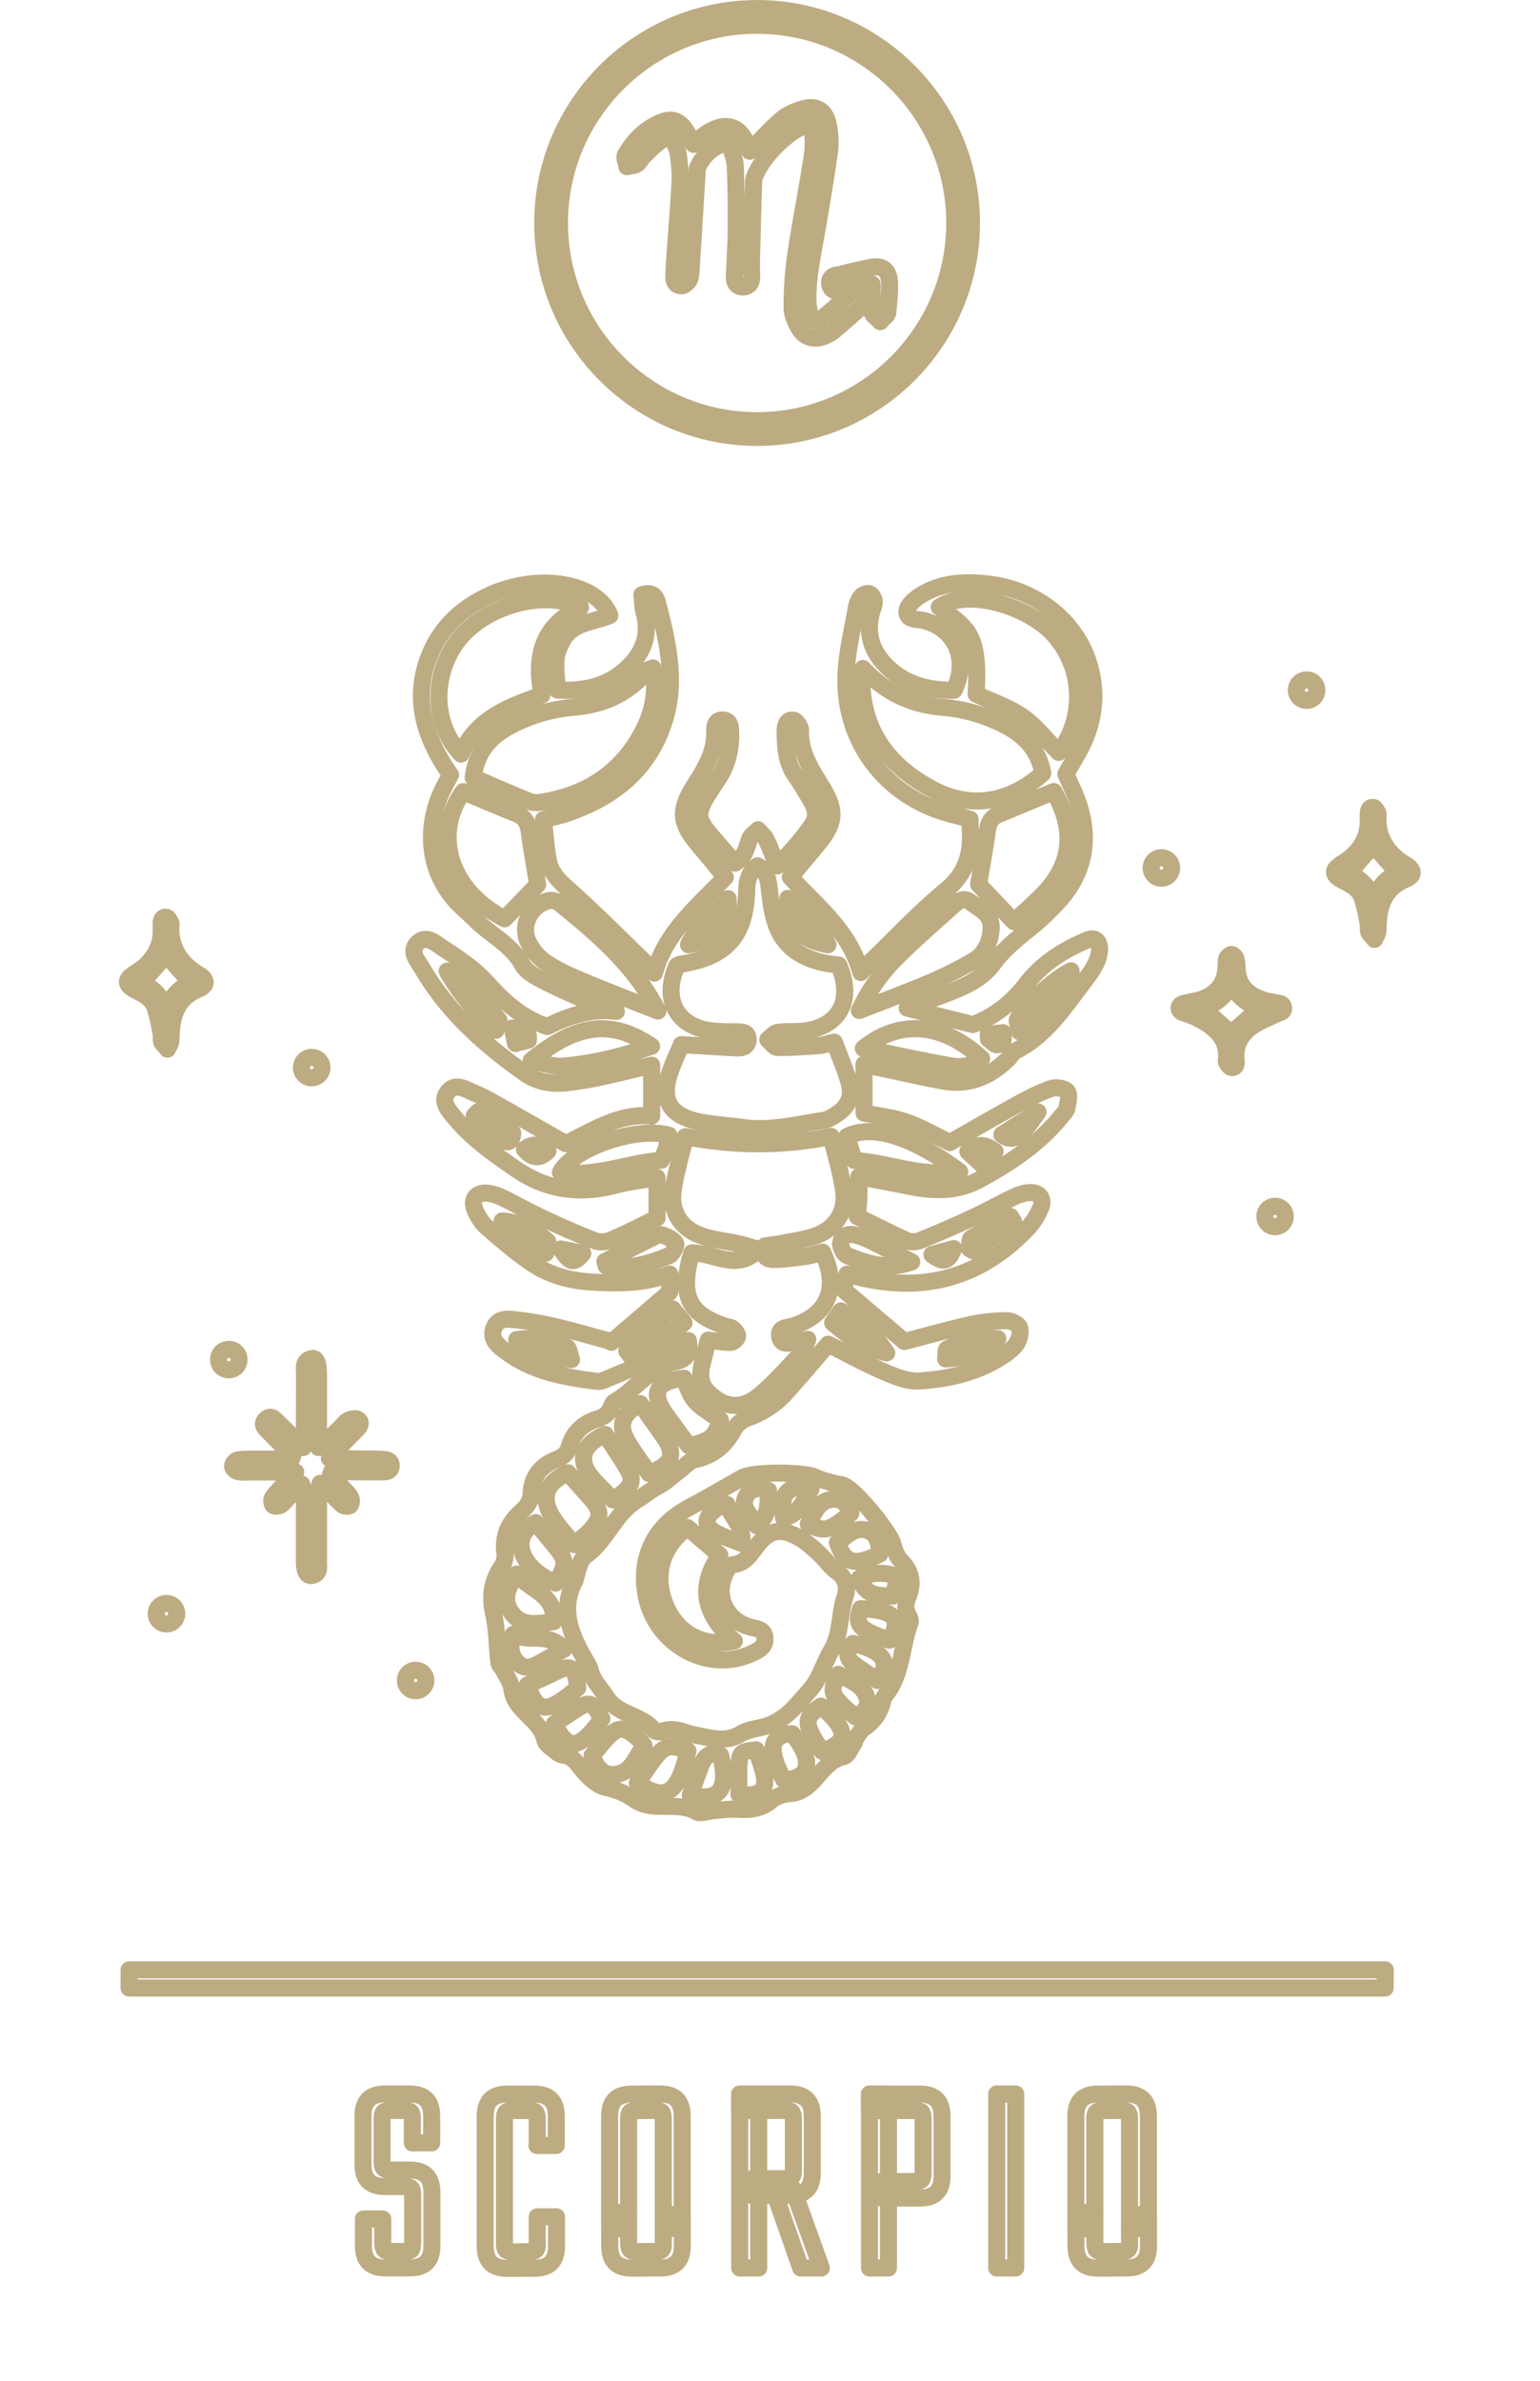 <svg xmlns="http://www.w3.org/2000/svg" id="sign-svg" viewBox="0 0 128.52 198.64" width="128.52" height="198.64" preserveAspectRatio="xMidYMid meet"><g id="sign-glyph" transform="translate(0.000 0.714) scale(0.949)"><path d="M75.82 24.49c-.24-.13-.52.04-.7.16a.5.5 0 0 0-.19.26c-.25.22-.49.44-.73.66-.61.56-1.24 1.13-1.89 1.64-.18.14-.44.3-.64.24-.16-.05-.31-.27-.43-.61-.12-.35-.18-.77-.19-1.27-.02-1.64.28-3.29.57-4.88.07-.4.15-.81.22-1.21l.08-.47c.36-2.12.73-4.31 1.03-6.48.09-.67.06-1.42-.11-2.3-.12-.63-.38-1.08-.77-1.32s-.9-.26-1.51-.08c-.79.24-1.39.54-1.83.92-.69.59-1.32 1.25-1.93 1.89-.24.24-.47.49-.71.73-.06.06-.11.11-.16.17 0-.03-.02-.05-.02-.08-.37-1.13-.87-1.79-1.56-2.01s-1.49 0-2.46.7c-.08.06-.17.12-.24.19l-.65.6c-.04-.06-.07-.13-.11-.2-.22-.42-.43-.81-.69-1.18-.46-.66-1.11-.9-1.8-.66-1.42.5-2.52 1.46-3.38 2.93-.12.2-.05.43.01.61.02.05.03.11.04.15l.06.31.31-.07s.09-.01.13-.02c.15-.02.34-.04.49-.17.13-.12.23-.26.32-.39.07-.1.14-.2.21-.27l.32-.31c.38-.38.78-.77 1.22-1.06.38-.25.63-.35.77-.31.15.04.31.28.51.75.14.32.21.57.24.8l.05.41c.07.61.14 1.24.11 1.84-.08 1.54-.2 3.11-.31 4.63l-.15 2.02c-.04.59-.08 1.18-.1 1.77-.01.3.07.55.23.7.09.08.24.17.48.15.31-.03.64-.38.72-.68.08-.31.1-.62.11-.92l.53-8.58c0-.08.01-.18.03-.23.49-1.02 1.23-1.71 2.2-2.07.39-.14.49-.1.65.28.22.55.43 1.13.46 1.67.07 1.61.09 3.37.08 5.54 0 .86-.05 1.71-.09 2.57-.02.53-.05 1.06-.07 1.59-.03.79.43.92.7.93.3.02.49-.1.59-.2.16-.16.24-.41.23-.73v-.28c-.02-.3-.03-.61-.02-.91.06-2.35.12-4.69.19-7.04 0-.26.06-.49.14-.67.63-1.36 1.65-2.55 3.11-3.66.33-.25.74-.47 1.22-.66.4-.16.53-.13.56-.11.03.01.11.1.15.5.09.84.08 1.62-.03 2.32-.2 1.31-.43 2.61-.66 3.92-.27 1.56-.56 3.17-.79 4.76-.2 1.37-.31 2.86-.32 4.56 0 .53.21 1.16.64 1.87.33.54.83.83 1.41.83.26 0 .55-.06.84-.18.33-.14.59-.29.8-.47.76-.65 1.65-1.41 2.51-2.21.28-.26.39-.67.43-.89.06-.32-.29-.63-.46-.72Z" class="st0" fill="none" stroke="#BDAC82" stroke-width="1.5" stroke-linecap="round" stroke-linejoin="round"/><path d="M76.46 22.78c-.92.18-1.72.37-2.45.56-.06.02-.13.03-.2.04-.26.04-.58.08-.76.35-.11.16-.13.37-.07.6.05.2.16.35.31.43.27.15.57.06.82 0 .07-.02.13-.04.19-.05.63-.12 1.26-.25 1.91-.39l.48-.1v1.63c0 .08-.02.16-.03.24-.03.18-.06.38 0 .58.06.22.23.37.38.49.05.04.1.08.14.13l.23.24.22-.25s.07-.07.12-.11c.14-.12.31-.27.33-.5v-.08c.09-.8.17-1.63.15-2.45-.02-.58-.16-.96-.45-1.2s-.71-.29-1.3-.17Z" class="st0" fill="none" stroke="#BDAC82" stroke-width="1.5" stroke-linecap="round" stroke-linejoin="round"/><path d="M53.76 117.25c1.73-1.49 3.34-2.86 5.14-4.42v-1.58c-2.37.89-4.68.84-7.04.69-2.03-.13-3.82-.71-5.43-1.87-1.29-.93-2.51-1.95-3.69-3-.42-.38-.75-.93-.97-1.46-.38-.91.1-1.56 1.07-1.47.46.04.93.2 1.34.4 1.17.56 2.29 1.21 3.47 1.76 1.54.72 3.1 1.42 4.68 2.03.43.16 1.05.09 1.48-.1 1.35-.58 2.65-1.26 3.97-1.91v-3.54c-1.26.22-2.42.34-3.53.63-3.19.86-6.11.52-8.91-1.41-1.96-1.35-3.88-2.69-5.39-4.54-.51-.63-1.22-1.35-.59-2.19.65-.87 1.51-.29 2.25.02.65.27 1.28.6 1.9.95 2.1 1.18 4.19 2.37 6.25 3.55 2.51-1.23 4.78-2.71 7.55-2.43v-4.47c-1.52.36-3.04.74-4.58 1.07q-1.47.315-2.97.48c-1.27.13-2.52-.08-3.56-.81-3.58-2.52-6.82-5.4-9.06-9.23-.39-.67-1.17-1.46-.44-2.23.76-.8 1.59 0 2.21.4 1.36.9 2.79 1.83 3.87 3.03 1.49 1.65 3.03 3.12 5.35 3.89 1.77-.89 3.79-1.61 6.07-1.33-.99-.36-1.99-.68-2.96-1.09-1.3-.56-2.58-1.14-3.83-1.8-.56-.3-1.19-.7-1.48-1.23-.81-1.46-2.17-2.27-3.39-3.27-.64-.52-1.2-1.13-1.82-1.68-3.16-2.86-3.5-7.14-1.65-10.7.16-.31.33-.62.55-1.02-2.18-3.12-3.37-6.48-1.93-10.29 1.02-2.7 2.99-4.48 5.59-5.61 4.21-1.82 9.27-.97 10.35 1.88-1.43.62-3.31.59-4.17 2.23-.27.51-.52 1.09-.56 1.66-.06.86.06 1.73.12 2.67 2.44.12 4.48-.36 6.17-1.97 1.39-1.32 1.98-2.89 1.45-4.81-.14-.52-.13-1.09-.19-1.6.93-.29 1.23.17 1.37.7.9 3.44 1.72 6.92.58 10.45-1.37 4.29-4.55 6.75-8.69 8.12-.55.18-1.13.29-1.92.5.15 1.24.21 2.46.45 3.65.2 1 .87 1.7 1.66 2.4 2.34 2.07 4.53 4.29 6.78 6.46.24.24.45.51.87.98 1.02-3.65 3.76-5.81 6.23-8.42-.75-.91-1.44-1.77-2.15-2.6-1.89-2.2-2.02-3.21-.43-5.69.91-1.42 1.7-2.83 1.65-4.57-.01-.5.11-1.01.75-.96.63.05.63.58.65 1.07.05 1.51-.28 2.9-1.15 4.19-2.27 3.38-2 3.19.4 6.01.37.44.76.87 1.14 1.3.89-.52 1-1.36 1.28-2.12.12-.32.49-.54.74-.81.24.29.56.54.72.87.33.66.57 1.36.96 2.31 1.3-1.31 2.28-2.44 3.12-3.69.44-.66.26-1.37-.12-2.01-.45-.76-.9-1.53-1.4-2.25-.83-1.19-.88-2.54-.9-3.9 0-.49.14-1.05.74-.96.26.04.63.59.62.9-.06 1.96.96 3.46 1.92 5.03 1.25 2.07 1.11 3.13-.41 4.98-.78.94-1.57 1.88-2.41 2.88 2.38 2.61 5.2 4.73 6.2 8.39.43-.47.73-.82 1.05-1.13 2.12-2.05 4.14-4.21 6.41-6.08 1.31-1.08 1.97-2.3 2.14-3.87.08-.75.01-1.52.01-2.39-.51-.14-1.06-.29-1.62-.43-5.78-1.48-9.57-6.43-9.29-12.39.09-1.93.57-3.84.9-5.76.06-.34.2-.7.41-.97.15-.19.53-.34.74-.28.2.06.42.42.43.65.02.34-.15.68-.24 1.02-.52 1.98.09 3.59 1.57 4.93 1.63 1.48 3.59 1.9 5.69 1.89 1.32-2.73.13-5.41-2.66-6.13-.59-.15-1.55.01-1.48-.86.04-.49.7-1.04 1.21-1.36 1.9-1.18 4.02-1.24 6.17-.96 4.2.56 7.68 3.44 8.71 7.3.64 2.37.37 4.68-.71 6.88-.41.84-.93 1.64-1.41 2.49.38.89.84 1.78 1.14 2.71 1.05 3.26.41 6.17-1.95 8.67-.69.73-1.41 1.44-2.19 2.06-1.23.99-2.44 1.94-3.41 3.26-1.06 1.45-2.79 2.12-4.46 2.75-1.03.39-2.06.76-3.08 1.13 1.88.47 3.68.93 5.77 1.45 1.69-.6 3.36-1.81 4.69-3.55 1.28-1.67 2.99-2.83 4.91-3.68.48-.21 1.09-.56 1.42.02.21.37.12 1.01-.04 1.45-.22.6-.58 1.16-.98 1.67-1.82 2.37-3.42 4.96-6.21 6.39-.3.15-.47.52-.73.76-1.57 1.52-3.42 2.31-5.63 1.91-1.85-.34-3.69-.76-5.54-1.15-.5-.1-.99-.22-1.46-.33v4.29c1.11.22 2.45.36 3.69.78 1.27.43 2.45 1.13 3.86 1.81 1.96-1.11 3.99-2.28 6.04-3.41.93-.51 1.88-1 2.88-1.34.41-.14 1.18-.03 1.4.26.24.31.07.97-.03 1.46-.05.26-.3.5-.49.73-1.97 2.43-4.52 4.11-7.23 5.58-1.91 1.04-3.96 1-6.03.59-1.44-.29-2.88-.56-4.54-.87 0 .7.02 1.28 0 1.85-.02.53-.09 1.05-.14 1.66 1.44.7 2.9 1.45 4.39 2.12.32.14.82.11 1.16-.03q2.37-.96 4.68-2.04c1.23-.57 2.41-1.24 3.64-1.82.42-.2.9-.33 1.35-.34.78-.03 1.22.54.92 1.3-.27.69-.71 1.37-1.23 1.91-4.17 4.36-9.22 5.64-15.02 4.17-.22-.06-.44-.12-.79-.21-.08.31-.17.57-.2.83-.03.29 0 .58 0 .64 1.82 1.54 3.47 2.95 5.24 4.45 1.85-.48 3.82-1.04 5.83-1.49 1.03-.23 2.1-.32 3.15-.34.4 0 1.04.29 1.14.59.14.41 0 1.07-.26 1.44-.36.51-.93.91-1.47 1.24-2.16 1.34-4.6 1.87-7.07 2.03-1.05.07-2.19-.41-3.2-.85-1.66-.72-3.26-1.6-4.82-2.39-1.21 1.4-2.45 2.87-3.74 4.3-.92 1.03-2.06 1.73-3.37 2.21-.44.16-.92.53-1.14.93-.77 1.45-1.85 2.38-3.49 2.72-.45.09-.82.55-1.22.85-.69.52-1.32 1.15-2.08 1.54-.63.32-1.14.78-1.71 1.12-2.05 1.23-2.73 3.66-4.64 4.97-.29.2-.42.67-.57 1.04-.15.38-.17.82-.35 1.18-1.25 2.44-.35 4.6.84 6.72.2.36.46.71.55 1.09.23.93.91 1.56 1.38 2.31 1.03 1.67 3.13 1.56 4.23 2.97.1.13.47.17.65.1 1.1-.45 2.04.15 3.07.34 1.25.22 2.58.67 3.88-.12.73-.44 1.64-.46 2.46-.76 1.68-.61 2.61-1.95 3.65-3.11.86-.96 1.23-2.36 1.9-3.51.86-1.46.66-3.17 1.19-4.71.26-.75.08-1.63-.72-2.19-.29-.2-.55-.45-.77-.72-.52-.65-1.82-1.84-2.49-2.21-1.62-.91-2.58-.81-3.7.57-.62.76-1.02 1.65-2.23 1.77-.34.04-.73.89-.87 1.42-.49 1.79.6 3.58 2.45 4.06.59.15 1.22.17 1.28.95.06.81-.57 1.09-1.17 1.37-3.84 1.77-8.51-.82-9.29-5.16-.6-3.31.77-6.06 3.76-7.66 1.59-.85 3.14-1.76 4.71-2.64.96-.54 5.47-.52 6.47-.02.46.23.97.34 1.46.48.34.1.7.11 1.02.24 1.04.44 3.96 4.02 4.28 5.11.16.53.35 1.13.73 1.51.91.92 1.09 1.94.65 3.07-.23.58-.36 1.09-.04 1.66.11.2.25.49.19.67-.7 1.89-.7 3.98-1.73 5.76-.23.39-.6.74-.69 1.16-.23 1.05-.8 1.8-1.67 2.4-.31.22-.5.61-.73.93-.06.09-.04.24-.1.34-.3.43-.56 1.14-.94 1.22-2.06.43-2.51 3.13-4.77 3.25-.54.03-1.17.26-1.58.6-.9.76-1.89.84-2.99.77-.68-.04-1.37.07-2.05.12-.53.04-1.18.31-1.55.1-1.71-.98-3.79.07-5.42-1.05-.78-.54-1.57-.88-2.53-1.08-.77-.17-1.51-.87-2.05-1.52-.5-.6-.86-1.24-1.73-1.33-.22-.02-.45-.17-.63-.32-.35-.31-.88-.61-.96-1-.41-1.88-2.67-2.5-2.91-4.49-.07-.55-.44-1.06-.69-1.58-.13-.26-.41-.49-.45-.75-.17-1.43-.15-2.91-.47-4.31-.35-1.56-.13-2.9.76-4.19.21-.3.29-.78.24-1.15-.2-1.5.37-2.67 1.44-3.62.52-.46.84-.9.87-1.63.06-1.45.89-2.42 2.19-2.94.58-.24.98-.49 1.17-1.16.34-1.22 1.23-2.02 2.41-2.39.61-.19 1.05-.47 1.27-1.08.06-.16.15-.36.28-.44 1.85-1.06 3.11-3.05 5.32-3.52 1.05-.22 1.36-.74 1.19-1.87-.58.37-1.04.75-1.56.98-1.99.88-3.99 1.71-5.99 2.55-.16.06-.35.07-.52.05-2.77-.35-5.5-.82-7.83-2.51-.7-.51-1.59-1.1-1.22-2.13.39-1.08 1.46-.81 2.31-.72 1.11.13 2.21.34 3.3.6 1.54.37 3.07.82 4.62 1.23Zm8.52-.19c-.17.68-.35 1.36-.52 2.04-.36 1.49 0 2.3 1.25 3.15 1.36.93 2.67.58 3.75-.32 1.35-1.12 2.52-2.46 3.73-3.75.24-.25.31-.66.55-1.19-.46.11-.68.19-.9.21-.6.05-1.44.46-1.58-.5-.12-.8.74-.73 1.27-.91 3.04-1.01 3.98-3.4 2.5-6.47-.49.13-.99.31-1.5.38-.93.13-1.87.26-2.81.27-.57 0-1.05-.27-.76-1.19.49-.08 1.06-.14 1.62-.25.92-.18 1.87-.31 2.76-.61 1.79-.61 2.8-2.09 2.55-3.97-.22-1.6-.71-3.17-1.1-4.8-4.37.89-8.51.84-12.82.02-.38 1.63-.84 3.15-1.07 4.71-.28 1.86.69 3.4 2.48 4 1.05.36 2.18.47 3.27.71.47.1.93.25 1.39.38l-.06.5c-1.74 1.35-3.57-.08-5.44-.08-.08.26-.17.53-.23.81-.71 3.15.13 4.64 3.19 5.64.22.07.5.08.66.22.2.17.44.49.4.69-.04.21-.39.5-.61.51-.63 0-1.26-.12-1.94-.19Zm-2.36-25.98c-.27.64-.64 1.44-.94 2.26-.92 2.53-.17 3.96 2.47 4.52 1.26.27 2.57.31 3.85.5 2.43.35 4.77-.27 7.13-.62.39-.06.77-.29 1.11-.52 1.09-.71 1.48-1.61 1.11-2.86-.35-1.17-.83-2.3-1.28-3.5-.52.12-.91.27-1.31.3-1.23.09-2.46.19-3.69.17-.29 0-.57-.45-.85-.69.28-.22.55-.58.86-.63.69-.11 1.41-.04 2.11-.1 3.27-.29 4.64-2.69 3.27-5.82-.42-.06-.89-.1-1.34-.2-1.75-.39-3.24-1.25-3.99-2.92-.44-.99-.61-2.13-.74-3.22-.12-.95-.12-1.87-1.08-2.39-.78.59-.93 1.35-.95 2.22-.11 3.96-1.82 5.83-5.81 6.43-.11.02-.21.09-.32.13-1.33 2.96-.01 5.4 3.12 5.74.7.07 1.41.07 2.12.08.48.01 1.02-.01 1.02.66 0 .62-.49.78-.99.75-1.52-.07-3.03-.18-4.89-.29Zm15.97-33.06c-.04.45-.12.9-.1 1.34.17 4.41 2.55 7.36 6.31 9.32 3.27 1.71 6.68 1.17 9.6-1.45-.33-1.95-1.51-3.26-3.21-4.16-1.74-.91-3.6-1.48-5.57-1.64-2.73-.22-5.01-1.27-7.04-3.41ZM41.61 67.6c1.67.71 3.32 1.44 5 2.12.31.12.7.1 1.04.04 4.11-.65 7.22-2.77 9.04-6.53.78-1.61 1.09-3.39.73-5.26-.25.1-.39.12-.45.19-1.67 2.02-3.83 3.03-6.42 3.25-2.01.17-3.93.72-5.71 1.67-1.75.93-2.94 2.27-3.23 4.52m9.44-14.96c-3.31-1.67-8.81-.04-11.04 3.27-2.03 3.01-1.88 7.13.54 9.63 1.33-3.09 4.15-4.16 7.11-5.19-.6-3.24-.13-6.04 3.39-7.7Zm34.79 7.63c1.38.65 2.87 1.14 4.1 2 1.2.84 2.12 2.07 3.16 3.12 2.1-2.59 2.48-7.13-.45-10.38-2.19-2.42-7.43-4.11-10.05-2.39 2.48 1.91 3.55 2.23 3.24 7.64Zm6.83 8.56c-1.68.7-3.25 1.36-4.83 2-.61.25-.89.67-.99 1.33-.23 1.61-.52 3.22-.79 4.84.94.99 1.97 2.07 3.1 3.27.82-.77 1.75-1.57 2.61-2.46 2.52-2.62 2.82-5.63.9-8.98m-51.94.01c-2.61 3.66-1.32 8.63 3.65 11.18 1.05-1.09 2.05-2.13 2.9-3.01-.26-1.59-.53-3.08-.73-4.58-.1-.77-.35-1.33-1.11-1.63-1.58-.63-3.14-1.3-4.71-1.96m34.84 19.24c2.19-.86 4.22-1.6 6.21-2.45a36 36 0 0 0 3.78-1.89c1.04-.6 1.51-1.62 1.6-2.81.1-1.32-1.01-1.76-1.82-2.38-.7-.53-1.22.06-1.69.47-1.63 1.45-3.27 2.88-4.81 4.42a16 16 0 0 0-3.26 4.64Zm-17.72.05c-2.02-3.98-5.29-6.75-8.62-9.46-.24-.19-.67-.31-.96-.25-1.55.36-2.5 2.12-1.84 3.57.32.71.9 1.41 1.54 1.85 1.01.68 2.15 1.19 3.29 1.67 2.14.9 4.32 1.72 6.6 2.62Zm5.45 47.83c-1.05-.89-1.95-1.66-2.85-2.43-2.39 1.78-3.05 4.47-1.77 7.17 1.08 2.27 3.33 3.39 5.9 2.81-2.57-2.21-3.27-4.71-1.28-7.54ZM46.71 92.48c1.1.22 1.9.55 2.67.5 2.69-.2 5.29-.85 7.92-1.76-3.5-2.35-6.52-2.05-10.59 1.26m39.62-.17c-3.34-3.11-7.18-3.52-10.41-.9 2.72.55 5.23 1.1 7.76 1.55.91.16 1.85-.02 2.65-.65m-1.93 9.94c-3.65-2.72-7.44-4.34-9.92-3.09q.3 1.02.63 2.1c3.1.21 5.93 1.51 9.29.99m-25.57-3.2c-2.84-.8-8.42 1.11-9.55 3.26 3.07.44 5.9-.83 8.87-1.06.17-.39.33-.69.43-1.02.11-.38.17-.79.25-1.18m1.33 21.36c-2.47.27-2.96 1.27-1.61 3.18.67.94 1.37 1.87 2.03 2.77 1.91-.46 2.24-.72 2.78-2.27-2.42-1.6-2.44-1.62-3.21-3.68Zm-10.21 8.31c-1.88.84-2.41 2.09-1.45 3.76.51.89 1.27 1.65 1.98 2.56.56-.49 1.03-.83 1.42-1.25 1.03-1.1 1.01-1.77 0-2.87-.63-.69-1.24-1.39-1.96-2.2Zm7.12.06c2.1-.82 2.4-1.68 1.24-3.3-.67-.95-1.34-1.89-2.01-2.84-1.59.92-1.95 1.87-1.14 3.29.55.96 1.23 1.85 1.91 2.85m-3.17 2.31c1.68-1.07 1.93-1.6 1.27-2.71-.61-1.04-1.3-2.03-1.94-3.03-2.1.9-2.49 2.35-1.07 3.93.54.61 1.13 1.18 1.74 1.82Zm-6.78 2.01c-2.36 1.32-1.35 4 1.74 5.32 1.02-1.71 1-1.99-.19-3.42-.52-.63-1.04-1.27-1.55-1.89Zm4.95 20.49c.35.95.88 1.71 1.9 1.66 1.57-.08 1.91-1.52 2.67-2.55-.23-.27-.35-.47-.52-.62-1.3-1.13-1.8-1.1-2.94.18-.39.43-.75.89-1.11 1.32Zm-6.63-15.97c-.88 1.24-1.22 2.29-.49 3.35.93 1.34 2.32 1.02 3.74.84.18-2.43-2.08-2.74-3.25-4.19m15.06 15.55c-1.44-.56-1.97-.51-2.74.41-.63.76-1.14 1.6-1.71 2.4 2.45 1.72 3.61.98 4.44-2.82Zm-14.12-5.79c.88 2.54 1.75 2.56 4.43.24-.26-1.93-.54-2.09-2.12-1.31-.72.36-1.47.68-2.31 1.07m33.8-37.2c-1.19-.62-2.38-1.25-3.58-1.84-.47-.23-.97-.44-1.48-.54-.58-.13-1.14.14-1.19.73-.03.36.27.98.58 1.1 1.79.72 3.63 1.3 5.67.55m-26.98-.04c.03.13.07.27.1.4 1.94.34 3.77-.19 5.54-.91.31-.13.68-.89.57-1.08-.22-.36-.75-.59-1.19-.74-.22-.08-.56.11-.82.24q-2.1 1.035-4.2 2.1Zm16.47 41.52c-2.09.05-2.1 1.55-.74 4.06 2.69-.16 2.4-2.05.74-4.06m-16.75-1.32c-.79-1.48-1.09-1.58-2.33-.77-.62.4-1.24.82-1.84 1.22 1.22 2.45 2.15 2.33 4.18-.45Zm-7.78-7.41c-.4 1.17-.21 1.99.52 2.61.66.55 1.34.16 1.96-.18.61-.33 1.2-.69 1.97-1.13-1.33-1.56-3.08-.56-4.46-1.3Zm27.16 10.28c2.37-.83 2.32-1.85-.11-3.98-1.52 1.03-1.51 1.57.11 3.98m-11.6 3.84c2.59.63 3.41-.51 2.67-3.49-.93-.39-1.42.11-1.73.9-.31.81-.59 1.63-.94 2.59m4.28-.07c1.96.27 2.61-.38 2.11-2.11-.17-.61-.39-1.2-.59-1.79-1.27.12-1.42.2-1.5 1.18-.07.86-.01 1.73-.01 2.73Zm12.38-21.11c-.02-.9-.18-1.82-1.15-2.1-1.08-.32-1.79.56-2.57 1.09.65 1.85 1.49 2.08 3.72 1.01m-2.16 14.3c.67-.31 1.26-.8 1.06-1.58-.32-1.26-1.52-1.6-2.52-2.15-.82 1.62-.73 1.82 1.46 3.73m2.77-31.99c-1.04-1.53-2.26-2.85-4.02-3.69-.25.36-.47.67-.73 1.04 1.45 1.24 2.92 2.25 4.76 2.65Zm-2.29 22.49c-.51 1.44-.13 1.85 2.53 2.77 1.15-1.9.45-2.66-2.53-2.77m-.86-8.39c-.3-.78-.82-1.35-1.7-1.22-1.23.18-1.53 1.27-2.04 2.17 1.44.73 1.85.62 3.74-.95m-19.7-14.27c.09.13.19.25.28.38 1.73-.59 3.25-1.57 4.75-2.86-.31-.38-.57-.7-.99-1.21-1.43 1.3-2.73 2.5-4.04 3.69m22.03 28.97c1.26-1.6.59-2.58-2.14-3.26-.66.69-.6 1.34.17 1.89.65.47 1.32.91 1.97 1.36Zm-11.93-12.05c.23-1.5-.9-2.27-1.28-3.42-.38.14-.68.19-.9.34-1.21.81-1.15 1.66.19 2.29.61.29 1.26.5 2 .8Zm-25.9-50.31c1.1 1.93 2.49 3.59 4.29 5.2.15-.51.34-.82.26-.91-1.32-1.63-2.6-3.31-4.55-4.29m33.49-2.32c-.82-1.7-2.25-2.69-3.52-4.08-.02 2.41 1.07 3.65 3.52 4.08m16.84 7.64c1.84-1.75 3.28-3.28 4.54-5.35-1.4.64-4.19 3.21-4.71 4.26-.08.16.06.43.17 1.09M75.58 138c.57 1.69 1.81 1.47 2.91 1.57.41-1.21.47-1.64.05-1.82-.49-.21-1.1-.2-1.65-.17-.39.02-.77.23-1.31.41ZM60.55 82.3c2.42-.41 3.64-1.79 3.48-4.05-1.22 1.39-2.71 2.35-3.48 4.05m5.97 51.06c1.22-.9.96-2.01 1.07-3.07-.85-.33-1.56-.21-1.94.44-.62 1.05.42 1.64.87 2.63m16.65-14.65c1.74-.09 3.13-.6 4.58-1.78-1.77-.07-3.15.26-4.46.9-.13.06-.08.49-.13.88Zm-32.91.06c-.19-.54-.24-1.04-.42-1.09-1.29-.4-2.58-.94-4.4-.67 1.62.99 2.95 1.61 4.81 1.76Zm21.06 11.38c-.79 0-1.43-.19-1.8.04-.86.53-.7 1.46-.62 2.5 1.37-.3 1.69-1.36 2.42-2.54m-23.33-20.73c.11-.63.25-.96.17-1.04-1.12-.99-2.4-1.68-4-1.8 1.18.87 2.36 1.75 3.83 2.83Zm41.14-2.79c-.09-.15-.18-.29-.27-.44-1.15.62-2.32 1.22-3.44 1.9-.18.11-.12.61-.18.92.12.07.24.14.37.21 1.17-.87 2.34-1.73 3.51-2.6Zm-47.1-9.64c-.11.11-.22.23-.33.34.83.7 1.64 1.44 2.5 2.1.55.42.83.12.89-.58-1.01-.61-2.03-1.24-3.06-1.86m49.25.01c-1.04.65-2.08 1.3-3.18 1.99.96.71 1.57.36 3.18-1.99m-3.78 3.47c-1.05-.79-1.68-.59-2.39.01.33.31.65.6 1.24 1.15.39-.39.72-.73 1.16-1.17Zm-41.38-.18q1.03 1.22 2.07.14c-.61-.49-1.21-.8-2.07-.14m40.79-10.13c0 .14.01.29.02.43.38.26.72.87 1.23.21.13-.17.03-.51.04-.77-.43.05-.86.09-1.28.14Zm-3.04 18.85c-.71.2-1.16.32-1.92.53 1.09.83 1.49.55 1.92-.53M45.05 89.62c.14.66.21 1.01.28 1.36.38-.1.76-.2 1.14-.29v-.35c-.37-.19-.75-.38-1.42-.72m6.2 19.81c-.62-.12-1.11-.22-1.94-.38.67.98 1.07 1.52 1.94.38m56.62-17.17c.04-1.03-.31-1.83-1.04-2.48-.71-.64-1.54-1.08-2.43-1.39-.17-.06-.35-.09-.49-.18-.31-.18-.29-.54.03-.69.18-.09.4-.1.59-.15.4-.1.82-.15 1.2-.29 1.23-.47 1.99-1.33 2.08-2.69.02-.29 0-.6.07-.88.05-.15.27-.35.42-.35.13 0 .35.21.39.37.09.34.09.7.12 1.05.12 1.39 1 2.14 2.22 2.56.36.13.74.16 1.12.25.31.07.71.05.73.48.02.38-.37.39-.62.51-.69.33-1.4.62-2.03 1.03-1.06.68-1.64 1.67-1.53 2.98 0 .09.01.18.01.26 0 .28-.15.5-.42.44-.17-.04-.33-.27-.43-.45-.06-.11.01-.29.02-.38Zm-2.04-4.31c.87.76 1.69 1.48 2.44 2.14.8-.7 1.63-1.42 2.43-2.12-.42-.26-.89-.49-1.29-.81-.42-.34-.77-.78-1.15-1.17-.9 1.12-1.2 1.37-2.43 1.96m15.06-6.13c-.29-.34-.47-.46-.52-.62-.07-.25 0-.53-.06-.79-.15-.74-.28-1.5-.52-2.21-.21-.64-.74-1.04-1.33-1.35-.23-.12-.48-.23-.7-.38-.53-.35-.54-.73-.03-1.11.38-.28.79-.51 1.14-.82.94-.84 1.47-1.89 1.45-3.18v-.62c.02-.28.13-.57.47-.5.16.04.29.29.38.48.06.12 0 .29 0 .44-.02 1.67.75 2.93 2.08 3.87.14.1.3.18.45.28.66.44.67.92-.07 1.23-1.87.78-2.37 2.3-2.44 4.12 0 .2 0 .42-.05.61-.04.16-.14.31-.27.56Zm-.18-3.66c.4-.53.68-.99 1.04-1.36.35-.36.79-.62 1.12-.87l-2.09-2.39c-.69.78-1.4 1.59-2.14 2.43.89.48 1.66 1.13 2.07 2.19M14.74 91.47c-.29-.34-.47-.46-.52-.62-.07-.25 0-.53-.06-.79-.15-.74-.28-1.5-.52-2.21-.21-.64-.74-1.04-1.33-1.35-.23-.12-.48-.23-.7-.38-.53-.35-.54-.73-.03-1.11.38-.28.79-.51 1.14-.82.94-.84 1.48-1.89 1.45-3.18v-.62c.02-.28.13-.57.47-.5.16.04.29.29.38.48.06.12 0 .29 0 .44-.02 1.67.75 2.93 2.08 3.87.14.1.3.18.45.28.66.44.67.92-.07 1.23-1.87.78-2.37 2.3-2.44 4.12 0 .2 0 .42-.05.61-.04.16-.14.31-.27.56Zm-.18-3.66c.4-.53.68-.99 1.04-1.36.35-.36.79-.62 1.12-.87l-2.09-2.39c-.69.78-1.4 1.59-2.14 2.43.89.48 1.66 1.13 2.07 2.19m14.5 41.11c.42.45.85.89 1.27 1.35.2.21.43.42.53.68.07.18.04.53-.09.65-.12.1-.5.08-.64-.04-.47-.4-.88-.87-1.32-1.31-.17-.17-.36-.33-.66-.6-.06.39-.14.65-.14.9v5.97c0 .47.15 1.06-.54 1.22-.45.1-.7-.31-.7-1.2-.01-1.82 0-3.65 0-5.47 0-.4 0-.81-.23-1.35l-1.26 1.26c-.2.21-.38.46-.62.6-.17.1-.52.12-.64 0-.12-.11-.16-.48-.07-.63.21-.35.52-.64.79-.95.35-.38.71-.76 1.26-1.35h-3.99c-.37 0-.76.04-1.11-.04-.19-.04-.44-.29-.45-.46s.21-.47.38-.53c.35-.1.74-.09 1.11-.1h3.7l.1-.27c-.66-.66-1.32-1.32-1.97-1.99-.33-.34-.9-.73-.4-1.23.5-.49.88.09 1.23.42.65.62 1.28 1.26 2.07 2.05.05-.53.1-.84.1-1.15 0-1.74 0-3.48.01-5.22 0-.54-.19-1.24.6-1.44.45-.11.63.34.63 1.5v6.31c.82-.53 1.26-1.12 1.79-1.61.27-.25.49-.59.81-.77.24-.14.66-.21.86-.09.37.22.19.59-.06.85-.6.63-1.23 1.23-1.84 1.85-.17.17-.31.36-.61.72 1.14.02 2.07.04 3.01.06.54 0 1.08 0 1.62.03.37.02.81.06.81.56 0 .52-.43.54-.81.54-1.08 0-2.15 0-3.23-.01h-1.2c-.03.09-.06.19-.09.28Zm73.97-53.37c0 .5-.4.9-.9.9s-.9-.4-.9-.9.4-.9.9-.9.9.4.9.9" class="st1" fill="none" stroke="#BDAC82" stroke-width="1.5" stroke-linecap="round" stroke-linejoin="round"/><circle cx="112.13" cy="106.19" r=".9" class="st1" fill="none" stroke="#BDAC82" stroke-width="1.5" stroke-linecap="round" stroke-linejoin="round"/><path d="M115.8 59.92c0 .5-.4.9-.9.9s-.9-.4-.9-.9.4-.9.9-.9.9.4.9.9m-94.78 58.85c0 .5-.4.9-.9.9s-.9-.4-.9-.9.4-.9.9-.9.9.4.9.9m16.43 28.21c0 .5-.4.9-.9.9s-.9-.4-.9-.9.4-.9.9-.9.9.4.9.9m-21.91-5.87c0 .5-.4.9-.9.9s-.9-.4-.9-.9.4-.9.9-.9.9.4.9.9M28.31 93.1c0 .5-.4.9-.9.9s-.9-.4-.9-.9.4-.9.9-.9.9.4.9.9" class="st1" fill="none" stroke="#BDAC82" stroke-width="1.5" stroke-linecap="round" stroke-linejoin="round"/><path d="M36.29 196.42v-4.18c0-.33-.04-.54-.13-.63s-.3-.14-.63-.14h-1.67c-.66 0-1.14-.16-1.46-.48s-.48-.81-.48-1.46v-4.26c0-.66.16-1.14.48-1.46s.81-.48 1.46-.48h2.16c.66 0 1.14.16 1.46.48s.48.81.48 1.46v2.36h-1.7v-2.09c0-.33-.04-.54-.13-.63s-.3-.13-.63-.13h-1.13c-.31 0-.52.04-.62.13q-.15.135-.15.63v3.71c0 .31.05.52.15.62s.3.15.62.15h1.67c.66 0 1.14.16 1.46.48s.48.81.48 1.46v4.72c0 .66-.16 1.14-.48 1.46s-.81.48-1.46.48H33.9c-.66 0-1.14-.16-1.46-.48s-.48-.81-.48-1.46v-2.36h1.7v2.09c0 .31.05.52.15.62s.3.15.61.15h1.11q.495 0 .63-.15c.09-.1.13-.3.13-.62Zm8.07-10.87v10.9c0 .31.05.52.15.61s.3.15.62.15h.71v1.45h-1.23c-.66 0-1.14-.16-1.46-.48s-.48-.81-.48-1.46v-11.44c0-.66.16-1.14.48-1.46s.81-.48 1.46-.48h1.4v1.45h-.88c-.31 0-.52.04-.62.13q-.15.135-.15.63m2.88 2.31v-2.31c0-.33-.05-.54-.14-.63s-.3-.13-.63-.13h-.84v-1.45h1.35c.66 0 1.14.16 1.46.48s.48.81.48 1.46v2.58h-1.7Zm0 8.58v-2.31h1.7v2.58c0 .66-.16 1.14-.48 1.46s-.81.48-1.46.48h-1.35v-1.45h.84q.495 0 .63-.15c.135-.15.14-.3.14-.61Zm8.04-10.89v9.64h-1.67v-9.91c0-.66.16-1.14.48-1.46s.81-.48 1.46-.48h1.33v1.45h-.84c-.31 0-.52.04-.62.13q-.15.135-.15.63Zm0 8.19v2.68c0 .31.05.52.15.62s.3.15.62.15h.76v1.45h-1.25c-.66 0-1.14-.16-1.46-.48s-.48-.81-.48-1.46v-2.95h1.67Zm3.05 2.68v-2.48H60v2.75c0 .66-.16 1.14-.48 1.46s-.81.48-1.46.48h-1.5v-1.45h1.01q.495 0 .63-.15c.135-.15.14-.3.14-.62Zm0-1.26v-9.62c0-.33-.05-.54-.14-.63s-.3-.13-.63-.13h-.84v-1.45h1.33c.66 0 1.14.16 1.46.48s.48.81.48 1.46v9.89h-1.67Zm11.44-5.14v-4.48c0-.33-.05-.54-.14-.63s-.3-.13-.63-.13h-3.96v-1.45h4.45c.66 0 1.14.16 1.46.48s.48.81.48 1.46v5.02c0 .66-.16 1.14-.48 1.46s-.81.48-1.46.48h-3.44v-1.45H69q.495 0 .63-.15c.135-.15.14-.3.14-.62Zm-4.72-6.69h1.67v15.3h-1.67zm2.9 8.27h1.75l2.53 7.03h-1.82zm13.23-1.33v-4.72c0-.33-.05-.54-.14-.63s-.3-.13-.63-.13h-3.96v-1.45h4.45c.66 0 1.14.16 1.46.48s.48.81.48 1.46v5.26c0 .66-.16 1.14-.48 1.46s-.81.48-1.46.48h-3.44v-1.45h2.95q.495 0 .63-.15c.09-.1.14-.3.14-.62Zm-4.72-6.94h1.67v15.3h-1.67zm11.19 0h1.67v15.3h-1.67zm8.63 2.22v9.64h-1.67v-9.91c0-.66.16-1.14.48-1.46s.81-.48 1.46-.48h1.33v1.45h-.84c-.31 0-.52.04-.62.13q-.15.135-.15.63Zm0 8.19v2.68c0 .31.05.52.15.62s.3.15.62.15h.76v1.45h-1.25c-.66 0-1.14-.16-1.46-.48s-.48-.81-.48-1.46v-2.95h1.67Zm3.05 2.68v-2.48H101v2.75c0 .66-.16 1.14-.48 1.46s-.81.48-1.46.48h-1.5v-1.45h1.01q.495 0 .63-.15c.135-.15.14-.3.14-.62Zm0-1.26v-9.62c0-.33-.05-.54-.14-.63s-.3-.13-.63-.13h-.84v-1.45h1.33c.66 0 1.14.16 1.46.48s.48.81.48 1.46v9.89h-1.67Z" class="st0" fill="none" stroke="#BDAC82" stroke-width="1.5" stroke-linecap="round" stroke-linejoin="round"/><path d="M66.58 37.7c-10.39 0-18.85-8.46-18.85-18.85S56.19 0 66.58 0s18.85 8.46 18.85 18.85S76.97 37.7 66.58 37.7m0-36.23C57 1.47 49.2 9.27 49.2 18.85s7.79 17.38 17.38 17.38 17.38-7.8 17.38-17.38-7.8-17.38-17.38-17.38" class="st1" fill="none" stroke="#BDAC82" stroke-width="1.5" stroke-linecap="round" stroke-linejoin="round"/><path d="M11.35 172.42h110.46v1.6H11.35z" class="st0" fill="none" stroke="#BDAC82" stroke-width="1.5" stroke-linecap="round" stroke-linejoin="round"/></g></svg>